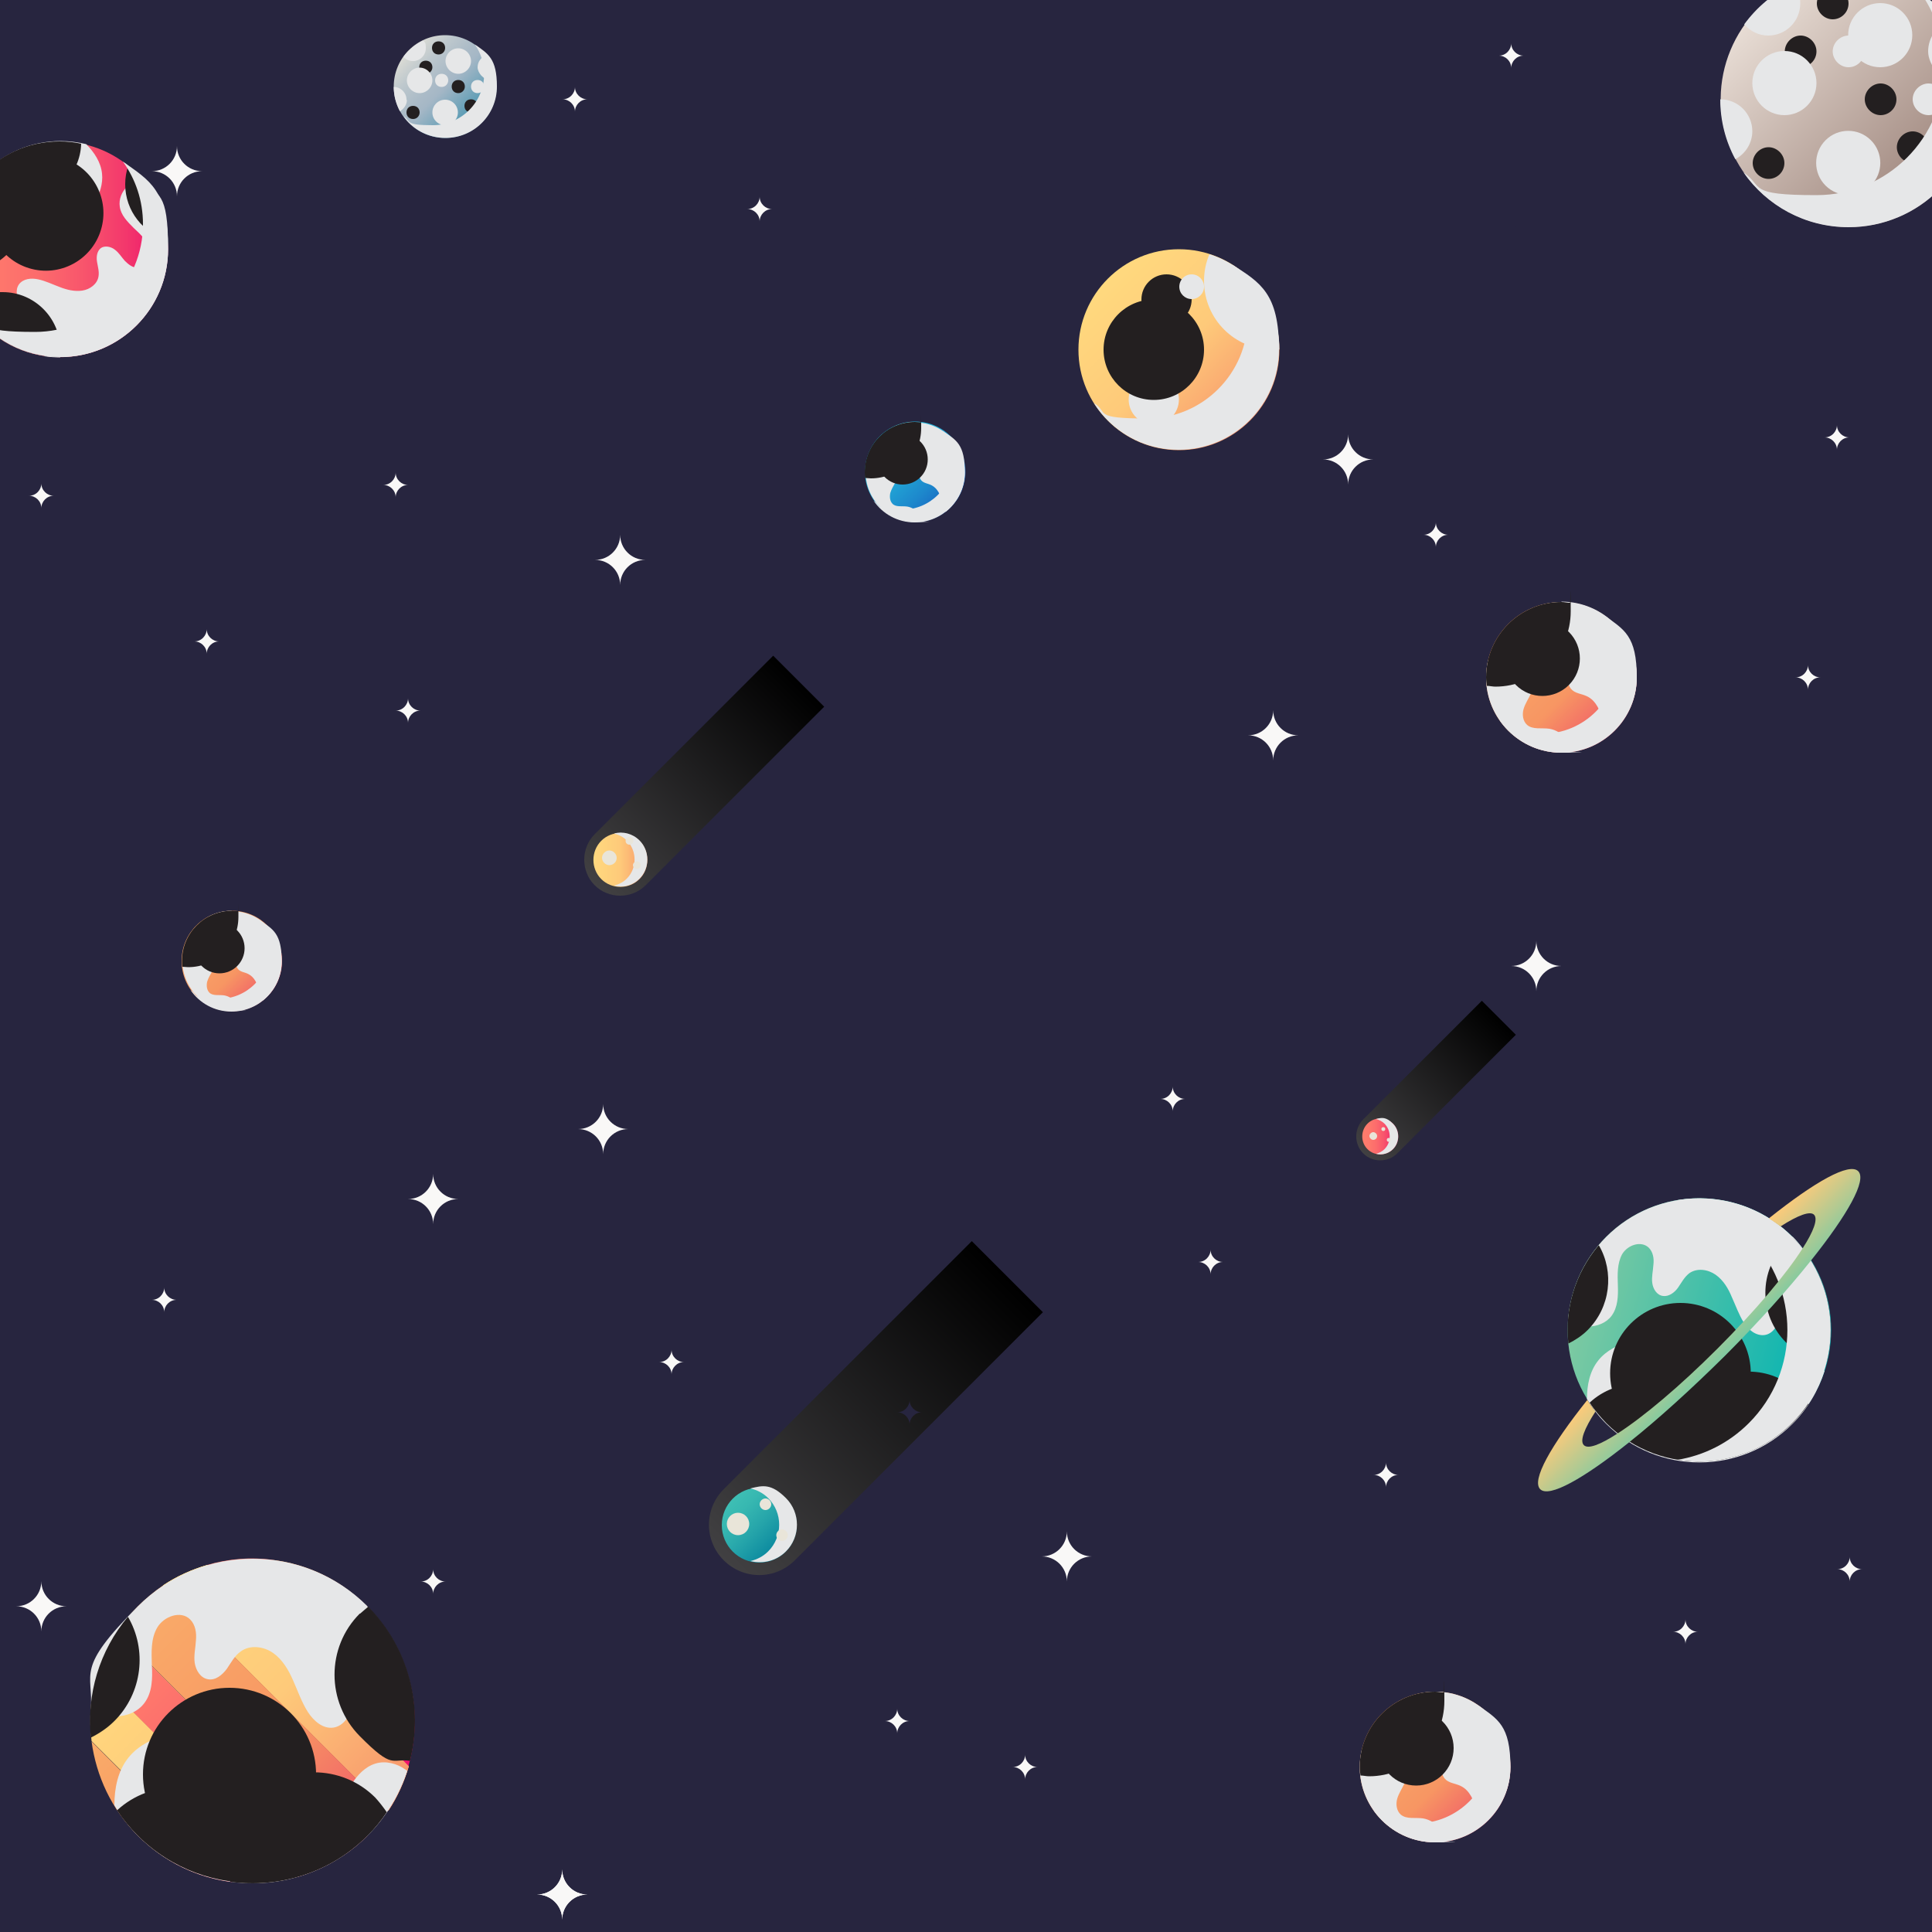 <?xml version="1.0" encoding="UTF-8"?>
<svg xmlns="http://www.w3.org/2000/svg" xmlns:xlink="http://www.w3.org/1999/xlink" version="1.1" viewBox="0 0 500 500">
  <defs>
    <style>
      .cls-1 {
        fill: #231f20;
      }

      .cls-1, .cls-2, .cls-3, .cls-4, .cls-5, .cls-6, .cls-7, .cls-8, .cls-9, .cls-10, .cls-11, .cls-12, .cls-13, .cls-14, .cls-15, .cls-16, .cls-17, .cls-18, .cls-19, .cls-20, .cls-21, .cls-22, .cls-23, .cls-24, .cls-25, .cls-26, .cls-27, .cls-28, .cls-29, .cls-30, .cls-31, .cls-32, .cls-33, .cls-34, .cls-35 {
        stroke-width: 0px;
      }

      .cls-1, .cls-22, .cls-23, .cls-24, .cls-35 {
        mix-blend-mode: screen;
      }

      .cls-36 {
        clip-path: url(#clippath);
      }

      .cls-2 {
        fill: none;
      }

      .cls-3 {
        fill: url(#linear-gradient);
      }

      .cls-4 {
        fill: url(#linear-gradient-25);
      }

      .cls-5 {
        fill: url(#linear-gradient-11);
      }

      .cls-6 {
        fill: url(#linear-gradient-12);
      }

      .cls-7 {
        fill: url(#linear-gradient-13);
      }

      .cls-8 {
        fill: url(#linear-gradient-10);
      }

      .cls-9 {
        fill: url(#linear-gradient-17);
      }

      .cls-10 {
        fill: url(#linear-gradient-16);
      }

      .cls-11 {
        fill: url(#linear-gradient-19);
      }

      .cls-12 {
        fill: url(#linear-gradient-15);
      }

      .cls-13 {
        fill: url(#linear-gradient-23);
      }

      .cls-14 {
        fill: url(#linear-gradient-21);
      }

      .cls-15 {
        fill: url(#linear-gradient-18);
      }

      .cls-16 {
        fill: url(#linear-gradient-14);
      }

      .cls-17 {
        fill: url(#linear-gradient-22);
      }

      .cls-18 {
        fill: url(#linear-gradient-27);
      }

      .cls-37, .cls-21, .cls-25 {
        mix-blend-mode: multiply;
      }

      .cls-19 {
        fill: #f9f8f7;
      }

      .cls-20, .cls-35 {
        fill: #27253f;
      }

      .cls-21 {
        fill: #e9e5d9;
      }

      .cls-22 {
        fill: url(#linear-gradient-26);
      }

      .cls-23 {
        fill: url(#linear-gradient-24);
      }

      .cls-24 {
        fill: url(#linear-gradient-20);
      }

      .cls-25, .cls-34 {
        fill: #e6e7e8;
      }

      .cls-26 {
        fill: url(#linear-gradient-4);
      }

      .cls-27 {
        fill: url(#linear-gradient-2);
      }

      .cls-28 {
        fill: url(#linear-gradient-3);
      }

      .cls-29 {
        fill: url(#linear-gradient-8);
      }

      .cls-30 {
        fill: url(#linear-gradient-9);
      }

      .cls-31 {
        fill: url(#linear-gradient-7);
      }

      .cls-32 {
        fill: url(#linear-gradient-5);
      }

      .cls-33 {
        fill: url(#linear-gradient-6);
      }

      .cls-38 {
        isolation: isolate;
      }
    </style>
    <clipPath id="clippath">
      <rect class="cls-2" width="500" height="500"/>
    </clipPath>
    <linearGradient id="linear-gradient" x1="227.6" y1="113" x2="246" y2="131.4" gradientTransform="translate(94.7 -103.3) rotate(30.5)" gradientUnits="userSpaceOnUse">
      <stop offset="0" stop-color="#24c1de"/>
      <stop offset=".2" stop-color="#23badb"/>
      <stop offset=".4" stop-color="#21a7d6"/>
      <stop offset=".7" stop-color="#1d88cc"/>
      <stop offset="1" stop-color="#185ebf"/>
      <stop offset="1" stop-color="#1857bd"/>
    </linearGradient>
    <linearGradient id="linear-gradient-2" x1="50.9" y1="239.5" x2="69.2" y2="257.9" gradientUnits="userSpaceOnUse">
      <stop offset="0" stop-color="#faac69"/>
      <stop offset=".6" stop-color="#f79663"/>
      <stop offset="1" stop-color="#f05669"/>
    </linearGradient>
    <linearGradient id="linear-gradient-3" x1="286.8" y1="72.1" x2="323.5" y2="108.8" gradientUnits="userSpaceOnUse">
      <stop offset="0" stop-color="#ffd97e"/>
      <stop offset=".5" stop-color="#feca7a"/>
      <stop offset="1" stop-color="#f7946b"/>
    </linearGradient>
    <linearGradient id="linear-gradient-4" x1="105.8" y1="13" x2="124.7" y2="31.9" gradientUnits="userSpaceOnUse">
      <stop offset="0" stop-color="#e9e5d9"/>
      <stop offset="0" stop-color="#dcdcd5"/>
      <stop offset=".2" stop-color="#bec8cd"/>
      <stop offset=".4" stop-color="#abbbc7"/>
      <stop offset=".5" stop-color="#a5b7c6"/>
      <stop offset="1" stop-color="#378fac"/>
    </linearGradient>
    <linearGradient id="linear-gradient-5" x1="357.6" y1="443.5" x2="385.1" y2="471" xlink:href="#linear-gradient-2"/>
    <linearGradient id="linear-gradient-6" x1="-12.3" y1="64.5" x2="43.5" y2="64.5" gradientTransform="translate(54.3 10.6) rotate(49.3)" gradientUnits="userSpaceOnUse">
      <stop offset="0" stop-color="#ff7d6c"/>
      <stop offset=".2" stop-color="#fe786c"/>
      <stop offset=".4" stop-color="#fc6b6c"/>
      <stop offset=".6" stop-color="#f8566c"/>
      <stop offset=".8" stop-color="#f3386c"/>
      <stop offset="1" stop-color="#ed116c"/>
      <stop offset="1" stop-color="#ed0d6c"/>
    </linearGradient>
    <linearGradient id="linear-gradient-7" x1="55" y1="414.9" x2="106.4" y2="414.9" gradientTransform="translate(328.3 68.3) rotate(45)" xlink:href="#linear-gradient-2"/>
    <linearGradient id="linear-gradient-8" x1="55" y1="490.2" x2="106.4" y2="490.2" gradientTransform="translate(328.3 68.3) rotate(45)" xlink:href="#linear-gradient-2"/>
    <linearGradient id="linear-gradient-9" x1="39.5" y1="466.9" x2="121.8" y2="466.9" gradientTransform="translate(328.3 68.3) rotate(45)" xlink:href="#linear-gradient-3"/>
    <linearGradient id="linear-gradient-10" x1="39.5" y1="438.2" x2="121.8" y2="438.2" gradientTransform="translate(328.3 68.3) rotate(45)" xlink:href="#linear-gradient-3"/>
    <linearGradient id="linear-gradient-11" x1="39.5" y1="466.9" x2="121.8" y2="466.9" gradientTransform="translate(328.3 68.3) rotate(45)" xlink:href="#linear-gradient-3"/>
    <linearGradient id="linear-gradient-12" x1="39.5" y1="438.2" x2="121.8" y2="438.2" gradientTransform="translate(328.3 68.3) rotate(45)" xlink:href="#linear-gradient-3"/>
    <linearGradient id="linear-gradient-13" x1="43.9" y1="425.8" x2="117.5" y2="425.8" gradientTransform="translate(328.3 68.3) rotate(45)" xlink:href="#linear-gradient-6"/>
    <linearGradient id="linear-gradient-14" x1="43.9" y1="479.3" x2="117.5" y2="479.3" gradientTransform="translate(328.3 68.3) rotate(45)" xlink:href="#linear-gradient-3"/>
    <linearGradient id="linear-gradient-15" x1="39.5" y1="466.9" x2="121.8" y2="466.9" gradientTransform="translate(328.3 68.3) rotate(45)" xlink:href="#linear-gradient-6"/>
    <linearGradient id="linear-gradient-16" x1="39.5" y1="438.2" x2="121.8" y2="438.2" gradientTransform="translate(328.3 68.3) rotate(45)" xlink:href="#linear-gradient-3"/>
    <linearGradient id="linear-gradient-17" x1="38.7" y1="452.6" x2="122.7" y2="452.6" gradientTransform="translate(328.3 68.3) rotate(45)" xlink:href="#linear-gradient-2"/>
    <linearGradient id="linear-gradient-18" x1="454.9" y1="2.3" x2="501.8" y2="49.1" gradientTransform="translate(46.2 -181.1) rotate(22.5)" gradientUnits="userSpaceOnUse">
      <stop offset="0" stop-color="#e8ddd5"/>
      <stop offset="1" stop-color="#9c837a"/>
    </linearGradient>
    <linearGradient id="linear-gradient-19" x1="390.3" y1="161.5" x2="417.8" y2="189" xlink:href="#linear-gradient-2"/>
    <linearGradient id="linear-gradient-20" x1="-68.4" y1="435.7" x2="35.4" y2="435.7" gradientTransform="translate(-72.4 47.4) rotate(-45)" gradientUnits="userSpaceOnUse">
      <stop offset="0" stop-color="#414042"/>
      <stop offset="1" stop-color="#000"/>
    </linearGradient>
    <linearGradient id="linear-gradient-21" x1="189.6" y1="387.8" x2="203.4" y2="401.5" gradientUnits="userSpaceOnUse">
      <stop offset="0" stop-color="#3ebfb4"/>
      <stop offset=".2" stop-color="#37b8b1"/>
      <stop offset=".5" stop-color="#26a5aa"/>
      <stop offset=".9" stop-color="#09879e"/>
      <stop offset="1" stop-color="#007d9b"/>
    </linearGradient>
    <linearGradient id="linear-gradient-22" x1="422.8" y1="314.8" x2="456.9" y2="373.8" gradientTransform="translate(-114.7 411.8) rotate(-45)" gradientUnits="userSpaceOnUse">
      <stop offset="0" stop-color="#81caa1"/>
      <stop offset="1" stop-color="#00b3b3"/>
    </linearGradient>
    <linearGradient id="linear-gradient-23" x1="439.8" y1="336.6" x2="439.8" y2="353.6" gradientTransform="translate(-114.7 411.8) rotate(-45)" gradientUnits="userSpaceOnUse">
      <stop offset="0" stop-color="#feca7a"/>
      <stop offset="1" stop-color="#81caa1"/>
    </linearGradient>
    <linearGradient id="linear-gradient-24" x1="107.9" y1="452.9" x2="157.6" y2="452.9" gradientTransform="translate(-43.8 54.5) rotate(-45)" xlink:href="#linear-gradient-20"/>
    <linearGradient id="linear-gradient-25" x1="352.5" y1="294.1" x2="361.8" y2="294.1" gradientTransform="matrix(1,0,0,1,0,0)" xlink:href="#linear-gradient-6"/>
    <linearGradient id="linear-gradient-26" x1="-3.6" y1="281.5" x2="71.1" y2="281.5" gradientTransform="translate(-42.6 27.5) rotate(-45)" xlink:href="#linear-gradient-20"/>
    <linearGradient id="linear-gradient-27" x1="153.5" y1="222.5" x2="167.5" y2="222.5" xlink:href="#linear-gradient-3"/>
  </defs>
  <g class="cls-38">
    <g id="BACKGROUND_1" data-name="BACKGROUND 1">
      <g>
        <rect class="cls-20" width="500" height="500"/>
        <g class="cls-36">
          <g>
            <path class="cls-35" d="M203.5,109.9h0c0-1.8-1.5-3.2-3.2-3.2h0c1.8,0,3.2-1.5,3.2-3.2h0c0,1.8,1.5,3.2,3.2,3.2h0c-1.8,0-3.2,1.5-3.2,3.2Z"/>
            <path class="cls-35" d="M374.9,235.7h0c0-1.8-1.5-3.2-3.2-3.2h0c1.8,0,3.2-1.5,3.2-3.2h0c0,1.8,1.5,3.2,3.2,3.2h0c-1.8,0-3.2,1.5-3.2,3.2Z"/>
            <path class="cls-35" d="M333.6,295.9h0c0-1.8-1.5-3.2-3.2-3.2h0c1.8,0,3.2-1.5,3.2-3.2h0c0,1.8,1.5,3.2,3.2,3.2h0c-1.8,0-3.2,1.5-3.2,3.2Z"/>
            <path class="cls-35" d="M416.2,28.9h0c0-1.8-1.5-3.2-3.2-3.2h0c1.8,0,3.2-1.5,3.2-3.2h0c0,1.8,1.5,3.2,3.2,3.2h0c-1.8,0-3.2,1.5-3.2,3.2Z"/>
            <path class="cls-35" d="M264.6,47.2h0c0-1.8-1.5-3.2-3.2-3.2h0c1.8,0,3.2-1.5,3.2-3.2h0c0,1.8,1.5,3.2,3.2,3.2h0c-1.8,0-3.2,1.5-3.2,3.2Z"/>
            <path class="cls-35" d="M254.9,251.9h0c0-1.8-1.5-3.2-3.2-3.2h0c1.8,0,3.2-1.5,3.2-3.2h0c0,1.8,1.5,3.2,3.2,3.2h0c-1.8,0-3.2,1.5-3.2,3.2Z"/>
            <path class="cls-35" d="M151.1,268.2h0c0-1.8-1.5-3.2-3.2-3.2h0c1.8,0,3.2-1.5,3.2-3.2h0c0,1.8,1.5,3.2,3.2,3.2h0c-1.8,0-3.2,1.5-3.2,3.2Z"/>
            <path class="cls-35" d="M355.4,144.9h0c0-1.8-1.5-3.2-3.2-3.2h0c1.8,0,3.2-1.5,3.2-3.2h0c0,1.8,1.5,3.2,3.2,3.2h0c-1.8,0-3.2,1.5-3.2,3.2Z"/>
            <path class="cls-35" d="M102.4,219.5h0c0-1.8-1.5-3.2-3.2-3.2h0c1.8,0,3.2-1.5,3.2-3.2h0c0,1.8,1.5,3.2,3.2,3.2h0c-1.8,0-3.2,1.5-3.2,3.2Z"/>
            <path class="cls-35" d="M38.4,118.2h0c0-1.8-1.5-3.2-3.2-3.2h0c1.8,0,3.2-1.5,3.2-3.2h0c0,1.8,1.5,3.2,3.2,3.2h0c-1.8,0-3.2,1.5-3.2,3.2Z"/>
            <path class="cls-35" d="M240.1,181.8h0c0-3.6-2.9-6.5-6.5-6.5h0c3.6,0,6.5-2.9,6.5-6.5h0c0,3.6,2.9,6.5,6.5,6.5h0c-3.6,0-6.5,2.9-6.5,6.5Z"/>
            <path class="cls-35" d="M118.7,73.5h0c0-3.6-2.9-6.5-6.5-6.5h0c3.6,0,6.5-2.9,6.5-6.5h0c0,3.6,2.9,6.5,6.5,6.5h0c-3.6,0-6.5,2.9-6.5,6.5Z"/>
            <path class="cls-35" d="M451.2,84.6h0c0-3.6-2.9-6.5-6.5-6.5h0c3.6,0,6.5-2.9,6.5-6.5h0c0,3.6,2.9,6.5,6.5,6.5h0c-3.6,0-6.5,2.9-6.5,6.5Z"/>
            <path class="cls-35" d="M236.8,63.8h0c0-3.6-2.9-6.5-6.5-6.5h0c3.6,0,6.5-2.9,6.5-6.5h0c0,3.6,2.9,6.5,6.5,6.5h0c-3.6,0-6.5,2.9-6.5,6.5Z"/>
            <path class="cls-35" d="M391.1,68.1h0c0-3.6-2.9-6.5-6.5-6.5h0c3.6,0,6.5-2.9,6.5-6.5h0c0,3.6,2.9,6.5,6.5,6.5h0c-3.6,0-6.5,2.9-6.5,6.5Z"/>
            <path class="cls-35" d="M20.3,19.9h0c0-3.6-2.9-6.5-6.5-6.5h0c3.6,0,6.5-2.9,6.5-6.5h0c0,3.6,2.9,6.5,6.5,6.5h0c-3.6,0-6.5,2.9-6.5,6.5Z"/>
            <path class="cls-35" d="M199.7,485.5h0c0-3.6-2.9-6.5-6.5-6.5h0c3.6,0,6.5-2.9,6.5-6.5h0c0,3.6,2.9,6.5,6.5,6.5h0c-3.6,0-6.5,2.9-6.5,6.5Z"/>
            <path class="cls-35" d="M323,378.4h0c0-3.6-2.9-6.5-6.5-6.5h0c3.6,0,6.5-2.9,6.5-6.5h0c0,3.6,2.9,6.5,6.5,6.5h0c-3.6,0-6.5,2.9-6.5,6.5Z"/>
            <path class="cls-35" d="M81.6,361.9h0c0-3.6-2.9-6.5-6.5-6.5h0c3.6,0,6.5-2.9,6.5-6.5h0c0,3.6,2.9,6.5,6.5,6.5h0c-3.6,0-6.5,2.9-6.5,6.5Z"/>
            <path class="cls-35" d="M462.5,251.9h0c0-3.6-2.9-6.5-6.5-6.5h0c3.6,0,6.5-2.9,6.5-6.5h0c0,3.6,2.9,6.5,6.5,6.5h0c-3.6,0-6.5,2.9-6.5,6.5Z"/>
            <path class="cls-35" d="M484.8,464.5h0c0-3.6-2.9-6.5-6.5-6.5h0c3.6,0,6.5-2.9,6.5-6.5h0c0,3.6,2.9,6.5,6.5,6.5h0c-3.6,0-6.5,2.9-6.5,6.5Z"/>
            <path class="cls-35" d="M131.6,183.8h0c0-3.6-2.9-6.5-6.5-6.5h0c3.6,0,6.5-2.9,6.5-6.5h0c0,3.6,2.9,6.5,6.5,6.5h0c-3.6,0-6.5,2.9-6.5,6.5Z"/>
            <path class="cls-35" d="M147.8,320.1h0c0-3.6-2.9-6.5-6.5-6.5h0c3.6,0,6.5-2.9,6.5-6.5h0c0,3.6,2.9,6.5,6.5,6.5h0c-3.6,0-6.5,2.9-6.5,6.5Z"/>
            <path class="cls-35" d="M26.7,242.2h0c0-3.6-2.9-6.5-6.5-6.5h0c3.6,0,6.5-2.9,6.5-6.5h0c0,3.6,2.9,6.5,6.5,6.5h0c-3.6,0-6.5,2.9-6.5,6.5Z"/>
            <path class="cls-35" d="M177,388.2h0c0-3.6-2.9-6.5-6.5-6.5h0c3.6,0,6.5-2.9,6.5-6.5h0c0,3.6,2.9,6.5,6.5,6.5h0c-3.6,0-6.5,2.9-6.5,6.5Z"/>
            <path class="cls-35" d="M274.3,349.3h0c0-1.8-1.5-3.2-3.2-3.2h0c1.8,0,3.2-1.5,3.2-3.2h0c0,1.8,1.5,3.2,3.2,3.2h0c-1.8,0-3.2,1.5-3.2,3.2Z"/>
            <path class="cls-35" d="M436.4,155h0c0-1.8-1.5-3.2-3.2-3.2h0c1.8,0,3.2-1.5,3.2-3.2h0c0,1.8,1.5,3.2,3.2,3.2h0c-1.8,0-3.2,1.5-3.2,3.2Z"/>
            <path class="cls-35" d="M368.4,316.8h0c0-1.8-1.5-3.2-3.2-3.2h0c1.8,0,3.2-1.5,3.2-3.2h0c0,1.8,1.5,3.2,3.2,3.2h0c-1.8,0-3.2,1.5-3.2,3.2Z"/>
            <path class="cls-35" d="M405.8,464.6h0c0-1.8-1.5-3.2-3.2-3.2h0c1.8,0,3.2-1.5,3.2-3.2h0c0,1.8,1.5,3.2,3.2,3.2h0c-1.8,0-3.2,1.5-3.2,3.2Z"/>
            <path class="cls-35" d="M12.3,326.5h0c0-1.8-1.5-3.2-3.2-3.2h0c1.8,0,3.2-1.5,3.2-3.2h0c0,1.8,1.5,3.2,3.2,3.2h0c-1.8,0-3.2,1.5-3.2,3.2Z"/>
            <path class="cls-35" d="M136.1,451.8h0c0-1.8-1.5-3.2-3.2-3.2h0c1.8,0,3.2-1.5,3.2-3.2h0c0,1.8,1.5,3.2,3.2,3.2h0c-1.8,0-3.2,1.5-3.2,3.2Z"/>
            <g>
              <path class="cls-19" d="M397.6,256.5h0c0-3.6-2.9-6.5-6.5-6.5h0c3.6,0,6.5-2.9,6.5-6.5h0c0,3.6,2.9,6.5,6.5,6.5h0c-3.6,0-6.5,2.9-6.5,6.5Z"/>
              <path class="cls-19" d="M276.1,409.3h0c0-3.6-2.9-6.5-6.5-6.5h0c3.6,0,6.5-2.9,6.5-6.5h0c0,3.6,2.9,6.5,6.5,6.5h0c-3.6,0-6.5,2.9-6.5,6.5Z"/>
              <path class="cls-19" d="M145.5,496.8h0c0-3.6-2.9-6.5-6.5-6.5h0c3.6,0,6.5-2.9,6.5-6.5h0c0,3.6,2.9,6.5,6.5,6.5h0c-3.6,0-6.5,2.9-6.5,6.5Z"/>
              <path class="cls-19" d="M145.5,496.8h0c0-3.6-2.9-6.5-6.5-6.5h0c3.6,0,6.5-2.9,6.5-6.5h0c0,3.6,2.9,6.5,6.5,6.5h0c-3.6,0-6.5,2.9-6.5,6.5Z"/>
              <path class="cls-19" d="M10.7,422.2h0c0-3.6-2.9-6.5-6.5-6.5h0c3.6,0,6.5-2.9,6.5-6.5h0c0,3.6,2.9,6.5,6.5,6.5h0c-3.6,0-6.5,2.9-6.5,6.5Z"/>
              <path class="cls-19" d="M105.6,187.1h0c0-1.8-1.5-3.2-3.2-3.2h0c1.8,0,3.2-1.5,3.2-3.2h0c0,1.8,1.5,3.2,3.2,3.2h0c-1.8,0-3.2,1.5-3.2,3.2Z"/>
              <path class="cls-19" d="M358.7,384.9h0c0-1.8-1.5-3.2-3.2-3.2h0c1.8,0,3.2-1.5,3.2-3.2h0c0,1.8,1.5,3.2,3.2,3.2h0c-1.8,0-3.2,1.5-3.2,3.2Z"/>
              <path class="cls-19" d="M173.8,355.7h0c0-1.8-1.5-3.2-3.2-3.2h0c1.8,0,3.2-1.5,3.2-3.2h0c0,1.8,1.5,3.2,3.2,3.2h0c-1.8,0-3.2,1.5-3.2,3.2Z"/>
              <path class="cls-19" d="M102.4,128.7h0c0-1.8-1.5-3.2-3.2-3.2h0c1.8,0,3.2-1.5,3.2-3.2h0c0,1.8,1.5,3.2,3.2,3.2h0c-1.8,0-3.2,1.5-3.2,3.2Z"/>
              <path class="cls-19" d="M303.5,287.6h0c0-1.8-1.5-3.2-3.2-3.2h0c1.8,0,3.2-1.5,3.2-3.2h0c0,1.8,1.5,3.2,3.2,3.2h0c-1.8,0-3.2,1.5-3.2,3.2Z"/>
              <path class="cls-19" d="M313.3,329.8h0c0-1.8-1.5-3.2-3.2-3.2h0c1.8,0,3.2-1.5,3.2-3.2h0c0,1.8,1.5,3.2,3.2,3.2h0c-1.8,0-3.2,1.5-3.2,3.2Z"/>
              <path class="cls-19" d="M112.1,412.5h0c0-1.8-1.5-3.2-3.2-3.2h0c1.8,0,3.2-1.5,3.2-3.2h0c0,1.8,1.5,3.2,3.2,3.2h0c-1.8,0-3.2,1.5-3.2,3.2Z"/>
              <path class="cls-19" d="M371.6,141.6h0c0-1.8-1.5-3.2-3.2-3.2h0c1.8,0,3.2-1.5,3.2-3.2h0c0,1.8,1.5,3.2,3.2,3.2h0c-1.8,0-3.2,1.5-3.2,3.2Z"/>
              <path class="cls-19" d="M53.5,169.2h0c0-1.8-1.5-3.2-3.2-3.2h0c1.8,0,3.2-1.5,3.2-3.2h0c0,1.8,1.5,3.2,3.2,3.2h0c-1.8,0-3.2,1.5-3.2,3.2Z"/>
              <path class="cls-19" d="M391.1,17.6h0c0-1.8-1.5-3.2-3.2-3.2h0c1.8,0,3.2-1.5,3.2-3.2h0c0,1.8,1.5,3.2,3.2,3.2h0c-1.8,0-3.2,1.5-3.2,3.2Z"/>
              <path class="cls-19" d="M196.6,57.3h0c0-1.8-1.5-3.2-3.2-3.2h0c1.8,0,3.2-1.5,3.2-3.2h0c0,1.8,1.5,3.2,3.2,3.2h0c-1.8,0-3.2,1.5-3.2,3.2Z"/>
              <path class="cls-19" d="M475.4,116.4h0c0-1.8-1.5-3.2-3.2-3.2h0c1.8,0,3.2-1.5,3.2-3.2h0c0,1.8,1.5,3.2,3.2,3.2h0c-1.8,0-3.2,1.5-3.2,3.2Z"/>
              <path class="cls-19" d="M10.7,131.5h0c0-1.8-1.5-3.2-3.2-3.2h0c1.8,0,3.2-1.5,3.2-3.2h0c0,1.8,1.5,3.2,3.2,3.2h0c-1.8,0-3.2,1.5-3.2,3.2Z"/>
              <path class="cls-19" d="M148.8,28.9h0c0-1.8-1.5-3.2-3.2-3.2h0c1.8,0,3.2-1.5,3.2-3.2h0c0,1.8,1.5,3.2,3.2,3.2h0c-1.8,0-3.2,1.5-3.2,3.2Z"/>
              <path class="cls-19" d="M436.2,425.5h0c0-1.8-1.5-3.2-3.2-3.2h0c1.8,0,3.2-1.5,3.2-3.2h0c0,1.8,1.5,3.2,3.2,3.2h0c-1.8,0-3.2,1.5-3.2,3.2Z"/>
              <path class="cls-19" d="M42.5,339.6h0c0-1.8-1.5-3.2-3.2-3.2h0c1.8,0,3.2-1.5,3.2-3.2h0c0,1.8,1.5,3.2,3.2,3.2h0c-1.8,0-3.2,1.5-3.2,3.2Z"/>
              <path class="cls-19" d="M265.3,460.5h0c0-1.8-1.5-3.2-3.2-3.2h0c1.8,0,3.2-1.5,3.2-3.2h0c0,1.8,1.5,3.2,3.2,3.2h0c-1.8,0-3.2,1.5-3.2,3.2Z"/>
              <path class="cls-19" d="M478.7,409.3h0c0-1.8-1.5-3.2-3.2-3.2h0c1.8,0,3.2-1.5,3.2-3.2h0c0,1.8,1.5,3.2,3.2,3.2h0c-1.8,0-3.2,1.5-3.2,3.2Z"/>
              <path class="cls-19" d="M467.9,178.5h0c0-1.8-1.5-3.2-3.2-3.2h0c1.8,0,3.2-1.5,3.2-3.2h0c0,1.8,1.5,3.2,3.2,3.2h0c-1.8,0-3.2,1.5-3.2,3.2Z"/>
              <path class="cls-19" d="M232.2,448.6h0c0-1.8-1.5-3.2-3.2-3.2h0c1.8,0,3.2-1.5,3.2-3.2h0c0,1.8,1.5,3.2,3.2,3.2h0c-1.8,0-3.2,1.5-3.2,3.2Z"/>
              <path class="cls-19" d="M156.1,298.7h0c0-3.6-2.9-6.5-6.5-6.5h0c3.6,0,6.5-2.9,6.5-6.5h0c0,3.6,2.9,6.5,6.5,6.5h0c-3.6,0-6.5,2.9-6.5,6.5Z"/>
              <path class="cls-19" d="M160.5,151.4h0c0-3.6-2.9-6.5-6.5-6.5h0c3.6,0,6.5-2.9,6.5-6.5h0c0,3.6,2.9,6.5,6.5,6.5h0c-3.6,0-6.5,2.9-6.5,6.5Z"/>
              <path class="cls-19" d="M45.8,50.8h0c0-3.6-2.9-6.5-6.5-6.5h0c3.6,0,6.5-2.9,6.5-6.5h0c0,3.6,2.9,6.5,6.5,6.5h0c-3.6,0-6.5,2.9-6.5,6.5Z"/>
              <path class="cls-19" d="M348.9,125.4h0c0-3.6-2.9-6.5-6.5-6.5h0c3.6,0,6.5-2.9,6.5-6.5h0c0,3.6,2.9,6.5,6.5,6.5h0c-3.6,0-6.5,2.9-6.5,6.5Z"/>
              <path class="cls-19" d="M329.5,196.8h0c0-3.6-2.9-6.5-6.5-6.5h0c3.6,0,6.5-2.9,6.5-6.5h0c0,3.6,2.9,6.5,6.5,6.5h0c-3.6,0-6.5,2.9-6.5,6.5Z"/>
              <path class="cls-19" d="M112.1,316.8h0c0-3.6-2.9-6.5-6.5-6.5h0c3.6,0,6.5-2.9,6.5-6.5h0c0,3.6,2.9,6.5,6.5,6.5h0c-3.6,0-6.5,2.9-6.5,6.5Z"/>
            </g>
            <g>
              <circle class="cls-3" cx="236.8" cy="122.2" r="13" transform="translate(-29.2 137) rotate(-30.5)"/>
              <g class="cls-37">
                <path class="cls-34" d="M236.8,109.2c-2.3,0-4.4.6-6.3,1.7.6,1.2,1.6,2.3,2.8,2.9,1.1.5,2.4.7,3.6,1.1,1.2.5,2.3,1.3,2.5,2.6.2,1.2-.5,2.3-1,3.4-.5,1.1-.8,2.5,0,3.4.7.8,1.8.8,2.7,1.3,1.6.8,2.3,2.6,2.8,4.3.2.9.5,1.7.8,2.6,3-2.4,5-6,5-10.2,0-7.2-5.8-13-13-13Z"/>
                <path class="cls-34" d="M238.4,135c0-.7-.2-1.4-.6-1.9-.6-1.1-1.8-1.8-3-2-1.3-.2-2.9.2-3.8-.7-.7-.7-.8-1.8-.6-2.8.3-1,.8-1.8,1.3-2.7.4-.9.7-1.9.5-2.9-.4-1.4-2-2.1-3.4-2.3-1.4-.2-2.9,0-4.3-.5,0,0,0,0-.1,0-.2.9-.4,1.9-.4,2.9,0,7.2,5.8,13,13,13s1,0,1.6-.2Z"/>
              </g>
              <path class="cls-1" d="M223.8,122.2c0,.5,0,1,.1,1.5.5,0,1,.1,1.5.1,7.2,0,13-5.8,13-13s0-1-.1-1.5c-.5,0-1-.1-1.5-.1-7.2,0-13,5.8-13,13Z"/>
              <path class="cls-1" d="M240.1,118.9c0,3.6-2.9,6.5-6.5,6.5s-6.5-2.9-6.5-6.5,2.9-6.5,6.5-6.5,6.5,2.9,6.5,6.5Z"/>
              <path class="cls-25" d="M244.2,111.5c1.5,2.1,2.3,4.6,2.3,7.4,0,7.2-5.8,13-13,13s-5.3-.9-7.4-2.3c2.3,3.4,6.2,5.6,10.6,5.6,7.2,0,13-5.8,13-13s-2.2-8.3-5.6-10.6Z"/>
            </g>
            <g>
              <circle class="cls-27" cx="60" cy="248.7" r="13"/>
              <g class="cls-37">
                <path class="cls-34" d="M60,235.7c-2.3,0-4.4.6-6.3,1.7.6,1.2,1.6,2.3,2.8,2.9,1.1.5,2.4.7,3.6,1.1,1.2.5,2.3,1.3,2.5,2.6.2,1.2-.5,2.3-1,3.4-.5,1.1-.8,2.5,0,3.4.7.8,1.8.8,2.7,1.3,1.6.8,2.3,2.6,2.8,4.3.2.8.5,1.7.8,2.6,3-2.4,5-6,5-10.2,0-7.2-5.8-13-13-13Z"/>
                <path class="cls-34" d="M61.6,261.5c0-.7-.2-1.4-.6-1.9-.6-1.1-1.8-1.8-3-2-1.3-.2-2.9.2-3.8-.7-.7-.7-.8-1.8-.6-2.8.3-1,.8-1.8,1.3-2.7.4-.9.7-1.9.5-2.9-.4-1.4-2-2.1-3.4-2.3-1.4-.2-2.9,0-4.3-.5,0,0,0,0-.1,0-.2.9-.4,1.9-.4,2.9,0,7.2,5.8,13,13,13s1,0,1.6-.2Z"/>
              </g>
              <path class="cls-1" d="M47.1,248.7c0,.5,0,1,.1,1.5.5,0,1,.1,1.5.1,7.2,0,13-5.8,13-13s0-1-.1-1.5c-.5,0-1-.1-1.5-.1-7.2,0-13,5.8-13,13Z"/>
              <circle class="cls-1" cx="56.8" cy="245.4" r="6.5"/>
              <path class="cls-25" d="M67.4,238.1c1.5,2.1,2.3,4.6,2.3,7.4,0,7.2-5.8,13-13,13s-5.3-.9-7.4-2.3c2.3,3.4,6.2,5.6,10.6,5.6,7.2,0,13-5.8,13-13s-2.2-8.3-5.6-10.6Z"/>
            </g>
            <g>
              <circle class="cls-28" cx="305.1" cy="90.5" r="26"/>
              <circle class="cls-1" cx="301.9" cy="77.5" r="6.5"/>
              <path class="cls-1" d="M328.5,79.3c-1.9-4-4.7-7.4-8.3-9.9-1.3,1.2-2.2,2.9-2.2,4.8,0,3.6,2.9,6.5,6.5,6.5s2.9-.5,4-1.4Z"/>
              <circle class="cls-25" cx="318.1" cy="103.4" r="3.2"/>
              <circle class="cls-25" cx="308.4" cy="74.2" r="3.2"/>
              <circle class="cls-25" cx="298.6" cy="103.4" r="6.5"/>
              <circle class="cls-1" cx="298.6" cy="90.5" r="13"/>
              <path class="cls-25" d="M331.1,90.4c0-11.6-7.6-21.3-18.1-24.6-.9,2.1-1.4,4.4-1.4,6.9,0,9.9,8,17.8,17.8,17.8s1.1,0,1.6,0Z"/>
              <path class="cls-25" d="M318.9,68.5c2.5,4,4,8.7,4,13.8,0,14.3-11.6,26-26,26s-9.8-1.5-13.8-4c4.6,7.3,12.7,12.1,21.9,12.1,14.3,0,26-11.6,26-26s-4.8-17.3-12.1-21.9Z"/>
            </g>
            <g>
              <circle class="cls-26" cx="115.2" cy="22.4" r="13.3"/>
              <path class="cls-25" d="M116,20.8c0,.9-.7,1.7-1.7,1.7s-1.7-.7-1.7-1.7.7-1.7,1.7-1.7,1.7.7,1.7,1.7Z"/>
              <path class="cls-25" d="M125.3,22.4c0,.9-.7,1.7-1.7,1.7s-1.7-.7-1.7-1.7.7-1.7,1.7-1.7,1.7.7,1.7,1.7Z"/>
              <path class="cls-1" d="M123.6,27.4c0,.9-.7,1.7-1.7,1.7s-1.7-.7-1.7-1.7.7-1.7,1.7-1.7,1.7.7,1.7,1.7Z"/>
              <path class="cls-1" d="M111.9,17.4c0,.9-.7,1.7-1.7,1.7s-1.7-.7-1.7-1.7.7-1.7,1.7-1.7,1.7.7,1.7,1.7Z"/>
              <path class="cls-1" d="M108.6,29.1c0,.9-.7,1.7-1.7,1.7s-1.7-.7-1.7-1.7.7-1.7,1.7-1.7,1.7.7,1.7,1.7Z"/>
              <path class="cls-1" d="M120.3,22.4c0,.9-.7,1.7-1.7,1.7s-1.7-.7-1.7-1.7.7-1.7,1.7-1.7,1.7.7,1.7,1.7Z"/>
              <path class="cls-1" d="M115.2,12.4c0,.9-.7,1.7-1.7,1.7s-1.7-.7-1.7-1.7.7-1.7,1.7-1.7,1.7.7,1.7,1.7Z"/>
              <circle class="cls-25" cx="115.2" cy="29.1" r="3.3"/>
              <path class="cls-25" d="M111.9,20.8c0,1.8-1.5,3.3-3.3,3.3s-3.3-1.5-3.3-3.3,1.5-3.3,3.3-3.3,3.3,1.5,3.3,3.3Z"/>
              <path class="cls-25" d="M105.2,25.8c0-1.8-1.5-3.3-3.3-3.3,0,2.3.6,4.4,1.6,6.3,1-.6,1.8-1.7,1.8-2.9Z"/>
              <path class="cls-25" d="M121.9,15.8c0,1.8-1.5,3.3-3.3,3.3s-3.3-1.5-3.3-3.3,1.5-3.3,3.3-3.3,3.3,1.5,3.3,3.3Z"/>
              <path class="cls-25" d="M128.4,20.4c-.3-2.3-1.3-4.4-2.6-6.1-1.3.5-2.2,1.7-2.2,3.1s1.5,3.3,3.3,3.3,1-.1,1.5-.4Z"/>
              <path class="cls-25" d="M104.4,14.7c.6.7,1.5,1.1,2.5,1.1,1.8,0,3.3-1.5,3.3-3.3s-.3-1.5-.7-2c-2,1-3.8,2.4-5.1,4.2Z"/>
              <path class="cls-25" d="M122.9,11.5c1.5,2.2,2.4,4.8,2.4,7.6,0,7.4-6,13.3-13.3,13.3s-5.5-.9-7.6-2.4c2.4,3.5,6.4,5.7,10.9,5.7,7.4,0,13.3-6,13.3-13.3s-2.3-8.5-5.7-10.9Z"/>
            </g>
            <g>
              <circle class="cls-32" cx="371.4" cy="457.3" r="19.5"/>
              <g class="cls-37">
                <path class="cls-34" d="M371.4,437.8c-3.4,0-6.6,1-9.4,2.5.9,1.8,2.4,3.4,4.2,4.3,1.7.8,3.6,1,5.4,1.7,1.8.7,3.5,2,3.8,3.8.3,1.8-.7,3.5-1.5,5.1-.8,1.6-1.2,3.7,0,5.1,1,1.2,2.7,1.2,4.1,1.9,2.4,1.1,3.5,3.9,4.2,6.5.4,1.3.7,2.6,1.2,3.8,4.5-3.6,7.5-9,7.5-15.2,0-10.7-8.7-19.5-19.5-19.5Z"/>
                <path class="cls-34" d="M373.7,476.5c0-1-.3-2-.9-2.9-1-1.6-2.7-2.7-4.5-3-2-.3-4.3.3-5.8-1-1.1-1-1.3-2.7-.9-4.1.4-1.4,1.3-2.7,1.9-4,.7-1.3,1.1-2.9.7-4.3-.6-2.1-3-3.2-5.1-3.5-2.2-.3-4.4,0-6.5-.8,0,0-.1,0-.2,0-.3,1.4-.5,2.9-.5,4.4,0,10.7,8.7,19.5,19.5,19.5s1.6-.1,2.3-.2Z"/>
              </g>
              <path class="cls-1" d="M351.9,457.3c0,.8.1,1.5.2,2.2.7,0,1.5.2,2.2.2,10.7,0,19.5-8.7,19.5-19.5s-.1-1.5-.2-2.2c-.7,0-1.5-.2-2.2-.2-10.7,0-19.5,8.7-19.5,19.5Z"/>
              <circle class="cls-1" cx="366.5" cy="452.4" r="9.7"/>
              <path class="cls-25" d="M382.5,441.3c2.2,3.2,3.5,7,3.5,11.1,0,10.7-8.7,19.5-19.5,19.5s-7.9-1.3-11.1-3.5c3.5,5,9.3,8.4,16,8.4,10.7,0,19.5-8.7,19.5-19.5s-3.3-12.4-8.4-16Z"/>
            </g>
            <g>
              <circle class="cls-33" cx="15.6" cy="64.5" r="27.9" transform="translate(-43.5 34.3) rotate(-49.3)"/>
              <g class="cls-37">
                <path class="cls-34" d="M15.6,92.4c15.4,0,27.9-12.5,27.9-27.9s-2.6-13.4-6.8-18.3c-1.4.4-2.8,1.1-3.8,2.1-1.4,1.3-2.2,3.3-1.9,5.2.3,2.2,2,3.9,3.6,5.5,1.6,1.5,3.4,3.1,4,5.3.6,2.2-.7,4.9-3,5-1.3,0-2.4-.9-3.3-1.8-.9-1-1.5-2.1-2.6-2.9-1-.8-2.6-1.1-3.6-.4-1,.8-1.2,2.2-1,3.5.2,1.3.6,2.5.4,3.8-.3,2-2.2,3.4-4.2,3.7-2,.3-4-.2-5.8-.9-1.9-.7-3.7-1.6-5.6-2-1.8-.4-3.9-.2-5,1.3-1,1.4-.6,3.5.4,4.9,1,1.5,2.4,2.5,3.6,3.9,1.7,2,2.8,4.6,2.9,7.3,0,.8,0,1.7-.3,2.5,1.3.2,2.7.3,4.1.3Z"/>
                <path class="cls-34" d="M-4,68.9c-.4-1.8-1-3.6-1.1-5.4-.1-1.4.1-2.9,1.2-3.8.9-.8,2.3-.8,3.5-.5s2.2.9,3.3,1.4c1.3.6,2.7,1,4.2.9s2.9-.8,3.6-2.1c.9-1.5.5-3.4-.4-4.9-.9-1.5-2.3-2.5-3.7-3.6-1.1-.9-2.4-2.2-1.9-3.5.3-.7,1.1-1.1,1.8-1.4,3.9-1.2,8.5,1,10,4.8.7,1.8,1,4.2,2.9,4.9,1,.4,2.2,0,3.1-.6.9-.7,1.5-1.6,2-2.6,1.3-2.3,2.2-5,1.9-7.6-.3-2.9-2-5.5-4.1-7.6-2.1-.5-4.3-.8-6.6-.8-15.4,0-27.9,12.5-27.9,27.9s1.1,8.9,3.1,12.7c.1,0,.2,0,.3,0,1.8-.3,3.5-1.3,4.4-2.9.9-1.6.8-3.6.4-5.4Z"/>
              </g>
              <circle class="cls-1" cx="11.9" cy="55.2" r="14.9" transform="translate(-44.4 50.4) rotate(-73)"/>
              <path class="cls-1" d="M15.6,90.5c0-8.2-6.7-14.9-14.9-14.9s-6.6,1.2-9.1,3.1c4.8,8.1,13.7,13.6,23.8,13.6,0-.6.1-1.2.1-1.9Z"/>
              <path class="cls-1" d="M-5.3,46c2.7,3.3,6.9,5.5,11.5,5.5,8,0,14.6-6.4,14.8-14.3-1.8-.4-3.6-.6-5.6-.6-8.3,0-15.7,3.6-20.8,9.4Z"/>
              <path class="cls-1" d="M-12.3,64.5c0,1.8.2,3.5.5,5.2,1,.2,2.1.4,3.2.4,8.2,0,14.9-6.7,14.9-14.9s-3-10.4-7.5-12.9c-6.7,5.1-11.1,13.1-11.1,22.2Z"/>
              <path class="cls-1" d="M43.4,62.1c-.7-7.8-4.5-14.6-10.2-19.3-.5,1.5-.8,3.2-.8,4.9,0,6.9,4.7,12.7,11,14.4Z"/>
              <path class="cls-25" d="M31.8,41.8c3.3,4.6,5.2,10.1,5.2,16.2,0,15.4-12.5,27.9-27.9,27.9s-11.6-1.9-16.2-5.2c5.1,7.1,13.3,11.7,22.7,11.7,15.4,0,27.9-12.5,27.9-27.9s-4.6-17.6-11.7-22.7Z"/>
            </g>
            <g>
              <g>
                <path class="cls-31" d="M107,440.1l-36.4-36.4c8.9,1.1,17.5,5.1,24.4,12s10.8,15.5,12,24.4Z"/>
                <path class="cls-29" d="M23.7,450.7l36.4,36.4c-8.9-1.1-17.5-5.1-24.4-12s-10.8-15.5-12-24.4Z"/>
                <path class="cls-30" d="M88.5,480.4c-3.6,2.4-7.4,4.1-11.4,5.3l-52.1-52.1c1.2-4,2.9-7.9,5.3-11.4l58.2,58.2Z"/>
                <path class="cls-8" d="M100.4,468.5l-58.2-58.2c3.6-2.4,7.4-4.1,11.5-5.3l52.1,52.1c-1.2,4-2.9,7.9-5.3,11.5Z"/>
                <path class="cls-5" d="M88.5,480.4c-3.6,2.4-7.4,4.1-11.4,5.3l-52.1-52.1c1.2-4,2.9-7.9,5.3-11.4l58.2,58.2Z"/>
                <path class="cls-6" d="M100.4,468.5l-58.2-58.2c3.6-2.4,7.4-4.1,11.5-5.3l52.1,52.1c-1.2,4-2.9,7.9-5.3,11.5Z"/>
                <path class="cls-7" d="M105.7,457.1l-52.1-52.1c5.5-1.6,11.3-2.1,17-1.3l36.4,36.4c.7,5.7.3,11.5-1.3,17Z"/>
                <path class="cls-16" d="M77.1,485.7c-5.5,1.6-11.3,2-17,1.3l-36.4-36.4c-.7-5.7-.3-11.5,1.3-17l52.1,52.1Z"/>
                <path class="cls-12" d="M88.5,480.4c-3.6,2.4-7.4,4.1-11.4,5.3l-52.1-52.1c1.2-4,2.9-7.9,5.3-11.4l58.2,58.2Z"/>
                <path class="cls-10" d="M100.4,468.5l-58.2-58.2c3.6-2.4,7.4-4.1,11.5-5.3l52.1,52.1c-1.2,4-2.9,7.9-5.3,11.5Z"/>
                <path class="cls-9" d="M95.1,475.1c-2,2-4.2,3.8-6.5,5.3l-58.2-58.2c1.5-2.3,3.3-4.5,5.3-6.5,2-2,4.2-3.8,6.5-5.4l58.2,58.2c-1.5,2.3-3.3,4.5-5.4,6.5Z"/>
              </g>
              <g class="cls-37">
                <path class="cls-34" d="M95.1,415.7c-16.4-16.4-43-16.4-59.4,0s-11.5,17-12.2,26.7c2,1.1,4.1,1.8,6.4,1.8,2.9,0,5.8-1.2,7.5-3.5,2-2.7,2.1-6.3,1.9-9.7-.1-3.4-.3-6.9,1.4-9.8,1.7-2.9,6.1-4.5,8.5-2.1,1.4,1.4,1.7,3.5,1.5,5.5-.1,1.9-.6,3.9-.3,5.8.3,1.9,1.5,3.9,3.5,4.2,1.9.3,3.6-1.1,4.8-2.7,1.1-1.6,2-3.4,3.6-4.5,2.4-1.8,6-1.3,8.4.4,2.4,1.7,4,4.4,5.2,7.2,1.2,2.7,2.2,5.6,3.8,8.1,1.5,2.3,3.9,4.4,6.6,4,2.6-.4,4.3-3,4.8-5.6.5-2.6.1-5.3.3-7.9.3-4,2-7.9,4.7-10.8.9-1,1.9-1.7,2.9-2.4-1.2-1.6-2.5-3.2-4-4.7Z"/>
                <path class="cls-34" d="M90.9,461.6c-1.5,2.3-2.7,4.9-4.5,7-1.4,1.6-3.3,3-5.4,2.8-1.8-.2-3.3-1.6-4.2-3.1s-1.4-3.4-2-5.1c-.8-2-1.9-4-3.5-5.4-1.7-1.4-3.9-2.1-6-1.6-2.5.7-4.2,3.1-4.8,5.7s-.2,5.2.2,7.7c.3,2.1.3,4.9-1.8,5.8-1.1.5-2.4,0-3.4-.5-5.4-2.9-8-10.2-5.5-15.8,1.2-2.7,3.4-5.6,2.2-8.3-.7-1.5-2.3-2.4-3.9-2.6-1.6-.2-3.3.2-4.9.6-3.8,1.1-7.6,2.9-10.1,6-2.8,3.4-3.7,8-3.7,12.4,1.7,2.8,3.7,5.5,6.1,7.9,16.4,16.4,43,16.4,59.4,0,4.9-4.9,8.3-10.7,10.3-16.8-.1-.1-.2-.2-.4-.3-2.2-1.6-5.2-2.4-7.8-1.6-2.7.8-4.7,3-6.2,5.3Z"/>
              </g>
              <circle class="cls-1" cx="59.4" cy="459.2" r="22.4"/>
              <path class="cls-1" d="M93.1,417.6c-8.7,8.7-8.7,22.9,0,31.7s8.2,5.7,13,6.4c3.5-13.8-.1-29-10.8-39.9-.7.6-1.4,1.2-2.1,1.8Z"/>
              <path class="cls-1" d="M67.8,487.2c.7-6.5-1.5-13.2-6.4-18.1-8.5-8.5-22.3-8.7-31.1-.6,1.5,2.3,3.3,4.5,5.3,6.5,8.8,8.8,20.6,12.9,32.2,12.2Z"/>
              <path class="cls-1" d="M95.1,475.1c1.9-1.9,3.6-4,5-6.1-.9-1.3-1.9-2.6-3-3.8-8.7-8.7-22.9-8.7-31.7,0-5.9,5.9-7.8,14.3-5.8,21.8,12.6,1.7,25.8-2.2,35.5-11.9Z"/>
              <path class="cls-1" d="M33.2,418.3c-7.6,9-10.8,20.3-9.7,31.4,2.2-1.1,4.3-2.5,6.1-4.3,7.3-7.3,8.5-18.5,3.5-27Z"/>
            </g>
            <g>
              <circle class="cls-15" cx="478.4" cy="25.7" r="33.1" transform="translate(26.6 185) rotate(-22.5)"/>
              <path class="cls-25" d="M482.5,13.3c0,2.3-1.9,4.1-4.1,4.1s-4.1-1.9-4.1-4.1,1.9-4.1,4.1-4.1,4.1,1.9,4.1,4.1Z"/>
              <path class="cls-25" d="M503.2,25.7c0,2.3-1.9,4.1-4.1,4.1s-4.1-1.9-4.1-4.1,1.9-4.1,4.1-4.1,4.1,1.9,4.1,4.1Z"/>
              <path class="cls-1" d="M499.1,38.1c0,2.3-1.9,4.1-4.1,4.1s-4.1-1.9-4.1-4.1,1.9-4.1,4.1-4.1,4.1,1.9,4.1,4.1Z"/>
              <path class="cls-1" d="M470.1,13.3c0,2.3-1.9,4.1-4.1,4.1s-4.1-1.9-4.1-4.1,1.9-4.1,4.1-4.1,4.1,1.9,4.1,4.1Z"/>
              <path class="cls-1" d="M461.8,42.2c0,2.3-1.9,4.1-4.1,4.1s-4.1-1.9-4.1-4.1,1.9-4.1,4.1-4.1,4.1,1.9,4.1,4.1Z"/>
              <path class="cls-1" d="M490.8,25.7c0,2.3-1.9,4.1-4.1,4.1s-4.1-1.9-4.1-4.1,1.9-4.1,4.1-4.1,4.1,1.9,4.1,4.1Z"/>
              <path class="cls-1" d="M478.4.9c0,2.3-1.9,4.1-4.1,4.1s-4.1-1.9-4.1-4.1,1.9-4.1,4.1-4.1,4.1,1.9,4.1,4.1Z"/>
              <circle class="cls-25" cx="478.4" cy="42.2" r="8.3" transform="translate(110.2 350.6) rotate(-45)"/>
              <circle class="cls-25" cx="461.8" cy="21.5" r="8.3"/>
              <path class="cls-25" d="M453.5,34c0-4.6-3.7-8.3-8.3-8.3,0,5.6,1.4,10.9,3.9,15.5,2.6-1.4,4.4-4.1,4.4-7.3Z"/>
              <circle class="cls-25" cx="486.6" cy="9.1" r="8.3"/>
              <path class="cls-25" d="M511,20.6c-.9-5.6-3.1-10.8-6.5-15.1-3.2,1.1-5.5,4.2-5.5,7.8s3.7,8.3,8.3,8.3,2.6-.3,3.7-.9Z"/>
              <path class="cls-25" d="M451.5,6.4c1.5,1.7,3.7,2.8,6.1,2.8,4.6,0,8.3-3.7,8.3-8.3s-.7-3.7-1.8-5.1c-5.1,2.4-9.4,6-12.7,10.5Z"/>
              <path class="cls-25" d="M497.3-1.5c3.7,5.4,5.9,11.9,5.9,18.9,0,18.3-14.8,33.1-33.1,33.1s-13.5-2.2-18.9-5.9c6,8.6,15.9,14.2,27.2,14.2,18.3,0,33.1-14.8,33.1-33.1s-5.6-21.2-14.2-27.2Z"/>
            </g>
            <g>
              <circle class="cls-11" cx="404.1" cy="175.3" r="19.5"/>
              <g class="cls-37">
                <path class="cls-34" d="M404.1,155.8c-3.4,0-6.6,1-9.4,2.5.9,1.8,2.4,3.4,4.2,4.3,1.7.8,3.6,1,5.4,1.7,1.8.7,3.5,2,3.8,3.8.3,1.8-.7,3.5-1.5,5.1-.8,1.6-1.2,3.7,0,5.1,1,1.2,2.7,1.2,4.1,1.9,2.4,1.1,3.5,3.9,4.2,6.5.4,1.3.7,2.6,1.2,3.8,4.5-3.6,7.5-9,7.5-15.3,0-10.7-8.7-19.5-19.5-19.5Z"/>
                <path class="cls-34" d="M406.4,194.5c0-1-.3-2-.9-2.9-1-1.6-2.7-2.7-4.5-3-2-.3-4.3.3-5.8-1-1.1-1-1.3-2.7-.9-4.1.4-1.4,1.3-2.7,1.9-4,.7-1.3,1.1-2.9.7-4.3-.6-2.1-3-3.2-5.1-3.5-2.2-.3-4.4,0-6.5-.8,0,0-.1,0-.2,0-.3,1.4-.5,2.9-.5,4.4,0,10.7,8.7,19.5,19.5,19.5s1.6-.1,2.3-.2Z"/>
              </g>
              <path class="cls-1" d="M384.6,175.3c0,.8.1,1.5.2,2.2.7,0,1.5.2,2.2.2,10.7,0,19.5-8.7,19.5-19.5s-.1-1.5-.2-2.2c-.7,0-1.5-.2-2.2-.2-10.7,0-19.5,8.7-19.5,19.5Z"/>
              <circle class="cls-1" cx="399.2" cy="170.4" r="9.7" transform="translate(-3.6 332.2) rotate(-45)"/>
              <path class="cls-25" d="M415.2,159.3c2.2,3.2,3.5,7,3.5,11.1,0,10.7-8.7,19.5-19.5,19.5s-7.9-1.3-11.1-3.5c3.5,5,9.3,8.4,16,8.4,10.7,0,19.5-8.7,19.5-19.5s-3.3-12.4-8.4-16Z"/>
            </g>
            <g>
              <path class="cls-24" d="M269.9,339.6l-64.2,64.2c-5.1,5.1-13.3,5.1-18.4,0h0c-5.1-5.1-5.1-13.3,0-18.4l64.2-64.2,18.4,18.4Z"/>
              <circle class="cls-14" cx="196.5" cy="394.7" r="9.7"/>
              <path class="cls-25" d="M194.2,385.2c1.7.4,3.3,1.2,4.6,2.5,3.8,3.8,3.8,10,0,13.8-1.3,1.3-2.9,2.1-4.6,2.5,3.2.8,6.7,0,9.2-2.5,3.8-3.8,3.8-10,0-13.8s-6-3.3-9.2-2.5Z"/>
            </g>
            <path class="cls-35" d="M235.4,368.7h0c0-1.8-1.5-3.2-3.2-3.2h0c1.8,0,3.2-1.5,3.2-3.2h0c0,1.8,1.5,3.2,3.2,3.2h0c-1.8,0-3.2,1.5-3.2,3.2Z"/>
            <g>
              <circle class="cls-17" cx="439.8" cy="344.2" r="34.1"/>
              <g class="cls-37">
                <path class="cls-34" d="M463.9,320.1c-13.3-13.3-34.9-13.3-48.2,0-6,6-9.3,13.8-9.9,21.7,1.6.9,3.3,1.4,5.2,1.5,2.3,0,4.7-.9,6.1-2.8,1.6-2.2,1.7-5.1,1.6-7.9-.1-2.7-.2-5.6,1.1-8,1.4-2.4,4.9-3.6,6.9-1.7,1.1,1.1,1.4,2.8,1.2,4.4-.1,1.6-.5,3.2-.3,4.7.2,1.6,1.2,3.2,2.8,3.4,1.5.2,3-.9,3.9-2.2.9-1.3,1.6-2.7,2.9-3.7,2-1.4,4.8-1,6.8.4,2,1.4,3.3,3.6,4.2,5.8,1,2.2,1.8,4.5,3.1,6.6,1.2,1.9,3.2,3.5,5.4,3.2,2.1-.3,3.5-2.5,3.9-4.6.4-2.1.1-4.3.3-6.4.2-3.2,1.6-6.4,3.8-8.8.7-.8,1.5-1.4,2.4-1.9-1-1.3-2-2.6-3.2-3.8Z"/>
                <path class="cls-34" d="M460.5,357.3c-1.2,1.9-2.2,3.9-3.7,5.6-1.1,1.3-2.7,2.4-4.3,2.3-1.5-.1-2.7-1.3-3.4-2.5s-1.1-2.7-1.7-4.1c-.6-1.6-1.5-3.2-2.8-4.3-1.3-1.1-3.2-1.7-4.9-1.3-2,.6-3.4,2.5-3.9,4.6-.5,2.1-.2,4.2.1,6.3.2,1.7.2,4-1.4,4.7-.9.4-1.9,0-2.8-.4-4.4-2.3-6.5-8.3-4.5-12.8,1-2.2,2.8-4.5,1.8-6.7-.5-1.2-1.9-2-3.2-2.1-1.3-.2-2.7.1-3.9.5-3.1.9-6.2,2.4-8.2,4.9-2.3,2.8-3,6.5-3,10.1,1.4,2.3,3,4.4,5,6.4,13.3,13.3,34.9,13.3,48.2,0,4-4,6.7-8.7,8.3-13.7-.1,0-.2-.2-.3-.3-1.8-1.3-4.2-1.9-6.3-1.3-2.2.6-3.8,2.4-5,4.3Z"/>
              </g>
              <circle class="cls-1" cx="434.9" cy="355.4" r="18.2"/>
              <path class="cls-1" d="M462.2,321.7c-7.1,7.1-7.1,18.6,0,25.7,3,3,6.7,4.7,10.5,5.2,2.8-11.2,0-23.5-8.8-32.3-.6.5-1.2.9-1.7,1.5Z"/>
              <path class="cls-1" d="M441.8,378.2c.5-5.2-1.2-10.7-5.2-14.7-6.9-6.9-18.1-7.1-25.2-.5,1.2,1.9,2.7,3.6,4.3,5.3,7.2,7.2,16.7,10.4,26.1,9.9Z"/>
              <path class="cls-1" d="M463.9,368.3c1.5-1.5,2.9-3.2,4.1-4.9-.7-1.1-1.5-2.1-2.5-3.1-7.1-7.1-18.6-7.1-25.7,0-4.8,4.8-6.3,11.6-4.7,17.6,10.2,1.4,20.9-1.8,28.8-9.6Z"/>
              <path class="cls-1" d="M413.7,322.3c-6.1,7.3-8.8,16.5-7.8,25.4,1.8-.9,3.5-2,5-3.5,5.9-5.9,6.9-15,2.9-21.9Z"/>
              <path class="cls-25" d="M434.1,310.6c6.8,1.1,13.3,4.3,18.5,9.5,13.3,13.3,13.3,34.9,0,48.2-5.2,5.2-11.7,8.4-18.5,9.5,10.5,1.7,21.6-1.4,29.7-9.5,13.3-13.3,13.3-34.9,0-48.2-8.1-8.1-19.2-11.2-29.7-9.5Z"/>
              <path class="cls-13" d="M457.8,315.3c1,.7,2.1,1.4,3,2.1,4.5-2.9,7.7-4.1,8.7-3s-.1,4.2-3,8.7c-4.2,6.6-12.2,16.1-22,25.9-9.8,9.8-19.2,17.7-25.9,22-4.5,2.9-7.6,4.1-8.7,3-1.1-1.1.1-4.2,3-8.7-.8-1-1.5-2-2.1-3-9.5,11.9-14.5,20.8-12.2,23.1s11.2-2.7,23.1-12.2c7.4-5.9,15.9-13.6,24.7-22.3,8.7-8.7,16.4-17.3,22.3-24.7,9.5-11.9,14.5-20.8,12.2-23.1s-11.2,2.7-23.1,12.2Z"/>
            </g>
            <g>
              <g>
                <path class="cls-23" d="M392.3,267.8l-30.7,30.7c-2.4,2.4-6.4,2.4-8.8,0h0c-2.4-2.4-2.4-6.4,0-8.8l30.7-30.7,8.8,8.8Z"/>
                <path class="cls-4" d="M360.5,290.8c1.8,1.8,1.8,4.8,0,6.6-1.8,1.8-4.8,1.8-6.6,0-1.8-1.8-1.8-4.8,0-6.6s4.8-1.8,6.6,0Z"/>
                <path class="cls-25" d="M356.1,289.6c.8.2,1.6.6,2.2,1.2,1.8,1.8,1.8,4.8,0,6.6-.6.6-1.4,1-2.2,1.2,1.5.4,3.2,0,4.4-1.2,1.8-1.8,1.8-4.8,0-6.6s-2.9-1.6-4.4-1.2Z"/>
              </g>
              <g>
                <path class="cls-21" d="M358.5,292.2c0,.3-.2.5-.5.5s-.5-.2-.5-.5.2-.5.5-.5.5.2.5.5Z"/>
                <path class="cls-21" d="M359.9,295c0,.3-.2.5-.5.5s-.5-.2-.5-.5.2-.5.5-.5.5.2.5.5Z"/>
                <path class="cls-21" d="M356.4,294c0,.6-.5,1-1,1s-1-.5-1-1,.5-1,1-1,1,.5,1,1Z"/>
              </g>
            </g>
            <path class="cls-21" d="M199.6,389.3c0,.8-.7,1.5-1.5,1.5s-1.5-.7-1.5-1.5.7-1.5,1.5-1.5,1.5.7,1.5,1.5Z"/>
            <path class="cls-21" d="M203.9,397.3c0,.8-.7,1.5-1.5,1.5s-1.5-.7-1.5-1.5.7-1.5,1.5-1.5,1.5.7,1.5,1.5Z"/>
            <path class="cls-21" d="M193.9,394.4c0,1.6-1.3,2.9-2.9,2.9s-2.9-1.3-2.9-2.9,1.3-2.9,2.9-2.9,2.9,1.3,2.9,2.9Z"/>
            <g>
              <g>
                <path class="cls-22" d="M213.3,182.9l-46.2,46.2c-3.6,3.6-9.6,3.6-13.2,0h0c-3.6-3.6-3.6-9.6,0-13.2l46.2-46.2,13.2,13.2Z"/>
                <path class="cls-18" d="M165.5,217.6c2.7,2.7,2.7,7.2,0,9.9-2.7,2.7-7.2,2.7-9.9,0-2.7-2.7-2.7-7.2,0-9.9,2.7-2.7,7.2-2.7,9.9,0Z"/>
                <path class="cls-25" d="M158.9,215.7c1.2.3,2.4.9,3.3,1.8,2.7,2.7,2.7,7.2,0,9.9-.9.9-2.1,1.5-3.3,1.8,2.3.6,4.8,0,6.6-1.8,2.7-2.7,2.7-7.2,0-9.9-1.8-1.8-4.3-2.4-6.6-1.8Z"/>
              </g>
              <circle class="cls-21" cx="162.9" cy="217.6" r="1"/>
              <path class="cls-21" d="M165.8,223.9c0,.6-.5,1-1,1s-1-.5-1-1,.5-1,1-1,1,.5,1,1Z"/>
              <path class="cls-21" d="M159.6,222c0,1.1-.9,1.9-1.9,1.9s-1.9-.9-1.9-1.9.9-1.9,1.9-1.9,1.9.9,1.9,1.9Z"/>
            </g>
          </g>
        </g>
      </g>
    </g>
  </g>
</svg>